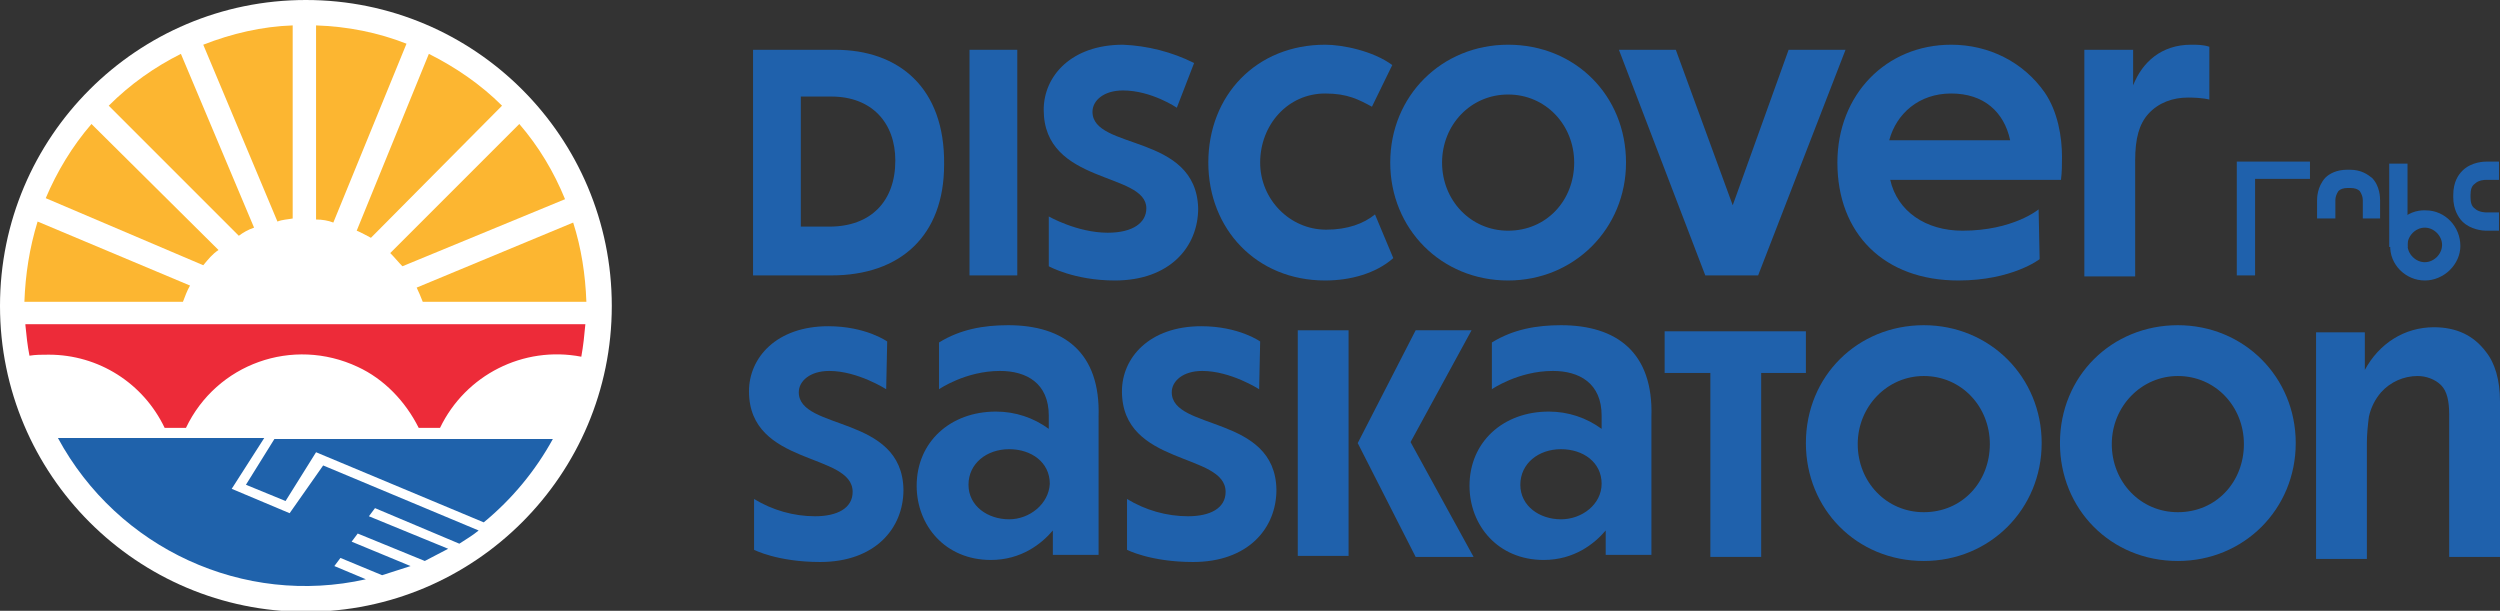 <?xml version="1.0" encoding="utf-8"?>
<!-- Generator: Adobe Illustrator 26.1.0, SVG Export Plug-In . SVG Version: 6.00 Build 0)  -->
<svg version="1.1" id="saskatoon-logo" xmlns="http://www.w3.org/2000/svg" xmlns:xlink="http://www.w3.org/1999/xlink" x="0px"
	 y="0px" viewBox="0 0 246 60.1" style="enable-background:new 0 0 246 60.1;" xml:space="preserve">
<rect x="0" y="0" width="246" height="60.1" fill="#333333" stroke="none"/>
<style type="text/css">
	.st0{fill:#1F61AC;}
	.st1{fill:#FFFFFF;}
	.st2{fill:#ED2B39;}
	.st3{fill:#1F62AB;}
	.st4{fill:#FCB631;}
</style>
<g>
	<path class="st0" d="M244.6,34.6c-1.2-1.6-2.9-2.4-5.1-2.4c-2.9,0-5.4,1.6-6.8,4.2v-3.7h-4.8v22.3h5V43.6c0-0.9,0.1-1.8,0.2-2.6
		c0.2-0.9,0.6-1.7,1.2-2.4c0.9-1,2.2-1.6,3.6-1.6c0.8,0,1.7,0.3,2.3,0.9s0.8,1.6,0.8,2.9v14h5V39.5C246,37.4,245.5,35.7,244.6,34.6z
		"/>
	<path class="st0" d="M99.2,32c-2.4,0-4.7,0.4-6.8,1.7l0,4.6c0,0,2.6-1.8,6-1.8c2.6,0,4.8,1.2,4.8,4.4v1.3c-1.5-1.1-3.3-1.7-5.2-1.7
		c-4.5,0-7.8,3-7.8,7.3c0,3.9,2.8,7.3,7.3,7.3c3,0,5-1.6,6.1-2.9v2.4h4.5V41C108.3,34.7,104.7,32,99.2,32z M99.3,51.1
		c-2.1,0-4-1.3-4-3.4s1.8-3.5,4-3.5s4,1.3,4,3.4C103.2,49.6,101.3,51.1,99.3,51.1z M103.3,43.9L103.3,43.9
		C103.3,43.9,103.3,43.9,103.3,43.9L103.3,43.9z"/>
	<path class="st0" d="M153.6,32c-2.4,0-4.7,0.4-6.8,1.7l0,4.6c0,0,2.6-1.8,6-1.8c2.6,0,4.8,1.2,4.8,4.4v1.3
		c-1.5-1.1-3.3-1.7-5.2-1.7c-4.5,0-7.8,3-7.8,7.3c0,3.9,2.8,7.3,7.3,7.3c3,0,5-1.6,6.1-2.9v2.4h4.5V41C162.7,34.7,159.1,32,153.6,32
		z M153.6,51.1c-2.1,0-4-1.3-4-3.4s1.8-3.5,4-3.5c2.2,0,4,1.3,4,3.4C157.6,49.6,155.7,51.1,153.6,51.1z M157.7,43.9L157.7,43.9
		C157.7,43.9,157.7,43.9,157.7,43.9L157.7,43.9L157.7,43.9z"/>
	<rect x="127.7" y="32.5" class="st0" width="5" height="22.2"/>
	<path class="st0" d="M144.8,32.5l-5.5,0l-5.7,11.1c0,0,5.7,11.2,5.7,11.2h5.7l-6.2-11.3L144.8,32.5z"/>
	<polygon class="st0" points="163.8,36.7 168.3,36.7 168.3,54.8 173.3,54.8 173.3,36.7 177.7,36.7 177.7,32.6 163.8,32.6 	"/>
	<path class="st0" d="M189.3,32c-6.5,0-11.6,5-11.6,11.6c0,6.5,5,11.6,11.6,11.6c6.5,0,11.6-5.1,11.6-11.6
		C200.9,37.1,195.8,32,189.3,32z M189.3,50.4c-3.7,0-6.5-3-6.5-6.7s2.9-6.7,6.5-6.7c3.7,0,6.5,3,6.5,6.7
		C195.8,47.4,193.1,50.4,189.3,50.4z"/>
	<path class="st0" d="M214.3,32c-6.5,0-11.6,5-11.6,11.6c0,6.5,5,11.6,11.6,11.6c6.5,0,11.6-5.1,11.6-11.6
		C225.9,37.1,220.8,32,214.3,32z M214.3,50.4c-3.7,0-6.5-3-6.5-6.7s2.9-6.7,6.5-6.7c3.7,0,6.5,3,6.5,6.7
		C220.8,47.4,218.1,50.4,214.3,50.4z"/>
	<path class="st0" d="M78.6,38.6c0-1.1,1.1-2.1,3-2.1c2.8,0,5.6,1.8,5.6,1.8l0.1-4.7c0,0-2.1-1.5-5.8-1.5c-5.1,0-7.8,3.1-7.8,6.4
		c0,7.4,10.2,6,10.2,9.9c0,1.6-1.5,2.4-3.7,2.4c-2.1,0-4.2-0.6-6-1.7l0,5c0,0,2.3,1.2,6.5,1.2c5.4,0,8.2-3.3,8.2-7.1
		C88.8,40.8,78.6,42.4,78.6,38.6z"/>
	<path class="st0" d="M115.3,38.6c0-1.1,1.1-2.1,3-2.1c2.8,0,5.6,1.8,5.6,1.8l0.1-4.7c0,0-2.1-1.5-5.8-1.5c-5.1,0-7.8,3.1-7.8,6.4
		c0,7.4,10.2,6,10.2,9.9c0,1.6-1.5,2.4-3.7,2.4c-2.1,0-4.2-0.6-6-1.7l0,5c0,0,2.3,1.2,6.5,1.2c5.4,0,8.2-3.3,8.2-7.1
		C125.5,40.8,115.3,42.4,115.3,38.6z"/>
	<rect x="95.4" y="4.9" class="st0" width="4.7" height="22.2"/>
	<path class="st0" d="M148.4,4.4c-6.5,0-11.6,5-11.6,11.6c0,6.5,5,11.6,11.6,11.6c6.5,0,11.6-5.1,11.6-11.6
		C160,9.4,155,4.4,148.4,4.4z M148.4,22.7c-3.7,0-6.5-3-6.5-6.7s2.8-6.7,6.5-6.7c3.7,0,6.5,3,6.5,6.7S152.2,22.7,148.4,22.7
		L148.4,22.7z"/>
	<polygon class="st0" points="176,4.9 170.5,20.2 164.9,4.9 159.3,4.9 167.8,27.1 173,27.1 181.6,4.9 	"/>
	<path class="st0" d="M215.6,4.4c-2.9,0-4.8,1.7-5.7,4V4.9h-4.8v22.3h5V15.8c0-2.2,0.4-3.6,1.3-4.6c1-1.1,2.4-1.6,3.9-1.6
		c1.5,0,2.1,0.2,2.1,0.2V4.6C216.8,4.4,216.2,4.4,215.6,4.4z"/>
	<path class="st0" d="M82.2,4.9h-8.1v22.2h7.7c6.8,0,11.1-3.9,11.1-10.9C93,8.6,88.4,4.9,82.2,4.9z M81.6,22.3h-2.8V9.5h3
		c4,0,6.3,2.6,6.3,6.3C88.1,19.8,85.7,22.3,81.6,22.3L81.6,22.3z"/>
	<path class="st0" d="M130.5,22.6c-3.6,0-6.5-3-6.5-6.6c0-3.7,2.7-6.8,6.4-6.8c2.2,0,3.3,0.6,4.6,1.3l2-4.1c-1.9-1.4-4.9-2-6.6-2
		c-6.8,0-11.5,5-11.5,11.6c0,6.5,4.7,11.6,11.5,11.6c2.5,0,5-0.7,6.7-2.2l-1.8-4.3C134.2,22,132.6,22.6,130.5,22.6z"/>
	<path class="st0" d="M192,4.4c-6.4,0-11.2,4.9-11.2,11.6c0,7,4.6,11.6,11.9,11.6c5.3,0,8-2.1,8-2.1l-0.1-4.9c0,0-2.5,2.1-7.5,2.1
		c-3.6,0-6.4-1.9-7.1-5h16.8c0.1-0.8,0.1-1.5,0.1-2.3c0-1.9-0.4-4.4-1.7-6.3C199.1,6.1,195.7,4.4,192,4.4z M192,9.2
		c3.2,0,5.2,1.8,5.8,4.6h-11.9C186.6,11.2,188.8,9.2,192,9.2z"/>
	<path class="st0" d="M107.5,11c0-1.1,1.1-2.1,3-2.1c2.8,0,5.3,1.7,5.3,1.7l1.7-4.4c-2.2-1.1-4.6-1.7-7-1.8c-5.1,0-7.8,3.1-7.8,6.4
		c0,7.4,10.1,6.1,10.1,9.7c0,1.4-1.3,2.4-3.8,2.4c-3,0-5.8-1.6-5.8-1.6l0,4.9c0,0,2.5,1.4,6.5,1.4c5.4,0,8.2-3.3,8.2-7.1
		C117.7,13.1,107.5,14.8,107.5,11z"/>
	<polygon class="st0" points="221.9,27.1 220.1,27.1 220.1,15.9 227.3,15.9 227.3,17.6 221.9,17.6 	"/>
	<rect x="235.1" y="16.1" class="st0" width="1.8" height="8.2"/>
	<path class="st0" d="M238.6,27.6c-1.9,0-3.5-1.6-3.4-3.5c0-1.9,1.6-3.5,3.5-3.4c1.9,0,3.4,1.6,3.4,3.5
		C242.1,26,240.5,27.6,238.6,27.6z M238.6,22.4c-0.9,0-1.7,0.8-1.7,1.7s0.8,1.7,1.7,1.7c0.9,0,1.7-0.8,1.7-1.7
		C240.3,23.2,239.5,22.4,238.6,22.4z"/>
	<path class="st0" d="M244.6,22.7c-0.3,0-1.5-0.1-2.3-0.9c-0.4-0.4-0.9-1.2-0.9-2.4v-0.2c0-1.3,0.5-2,0.9-2.4
		c0.9-0.9,2.2-0.9,2.4-0.9h1.2v1.8h-1.3c-0.1,0-0.7,0-1.1,0.4c-0.3,0.2-0.4,0.6-0.4,1.1v0.2c0,0.5,0.1,0.9,0.4,1.1
		c0.4,0.4,1.1,0.4,1.1,0.4h1.3v1.8H244.6L244.6,22.7z"/>
	<path class="st0" d="M234.3,21.5h-1.8v-1.8c0-0.3-0.1-0.6-0.3-0.9c-0.2-0.2-0.5-0.3-0.9-0.3H231c-0.4,0-0.7,0.1-0.9,0.3
		c-0.2,0.3-0.3,0.6-0.3,0.9v1.8H228v-1.8c0-0.2,0-1.3,0.8-2.2c0.4-0.4,1.1-0.8,2.2-0.8h0.2c1.2,0,1.8,0.5,2.2,0.8
		c0.8,0.8,0.8,2,0.8,2.2V21.5z"/>
	<circle class="st1" cx="30.1" cy="30.1" r="30.1"/>
	<path class="st2" d="M2.5,32c0.1,1,0.2,2,0.4,3c0.6-0.1,1.2-0.1,1.9-0.1c4.9,0,9.3,2.8,11.4,7.2h2.1c3-6.3,10.5-9,16.9-6
		c2.6,1.2,4.7,3.4,6,6h2.1c2.5-5.2,8.2-8.1,13.9-7c0.2-1.1,0.3-2.1,0.4-3.2H2.5z"/>
	<path class="st3" d="M28.5,50.5l-5.7-2.4l3.2-5H5.7C11.6,54,24,59.7,36,57l-3.1-1.3l0.3-0.4l0.3-0.4l4.1,1.7
		c0.9-0.3,1.9-0.6,2.8-0.9l-5.8-2.4l0.3-0.4l0.3-0.4l6.6,2.7c0.8-0.4,1.5-0.8,2.3-1.2l-7.8-3.2l0.3-0.4l0.3-0.4l8.3,3.5
		c0.6-0.4,1.3-0.8,1.9-1.3l-15.3-6.4L28.5,50.5z"/>
	<path class="st3" d="M24.2,47.7l3.9,1.6l3-4.8l16.5,6.9c2.8-2.3,5.1-5.1,6.8-8.2H27L24.2,47.7z"/>
	<path class="st4" d="M28.8,21.5v-19c-3,0.1-6,0.8-8.8,1.9l7.3,17.4C27.8,21.6,28.3,21.6,28.8,21.5z"/>
	<path class="st4" d="M25,22.4L17.8,5.3c-2.6,1.3-5,3-7.1,5.1l12.8,12.8C23.9,22.9,24.4,22.6,25,22.4z"/>
	<path class="st4" d="M32.8,21.9L40,4.3c-2.8-1.1-5.8-1.7-8.9-1.8v19.1C31.7,21.6,32.3,21.7,32.8,21.9z"/>
	<path class="st4" d="M36.5,23.4l12.9-13c-2.1-2.1-4.6-3.8-7.2-5.1l-7.1,17.4C35.6,22.9,36.1,23.2,36.5,23.4z"/>
	<path class="st4" d="M39.6,26.2l16-6.6c-1.1-2.7-2.6-5.2-4.5-7.4L38.4,24.9C38.8,25.3,39.2,25.8,39.6,26.2z"/>
	<path class="st4" d="M3.7,21.8c-0.8,2.6-1.2,5.2-1.3,7.9H18c0.2-0.5,0.4-1.1,0.7-1.6L3.7,21.8z"/>
	<path class="st4" d="M21.5,24.6L9,12.2c-1.9,2.2-3.4,4.7-4.5,7.3L20,26.1C20.5,25.5,20.9,25,21.5,24.6z"/>
	<path class="st4" d="M56.4,21.9L41,28.3c0.2,0.4,0.4,0.9,0.6,1.4h16.1C57.6,27,57.2,24.4,56.4,21.9z"/>
</g>
</svg>
